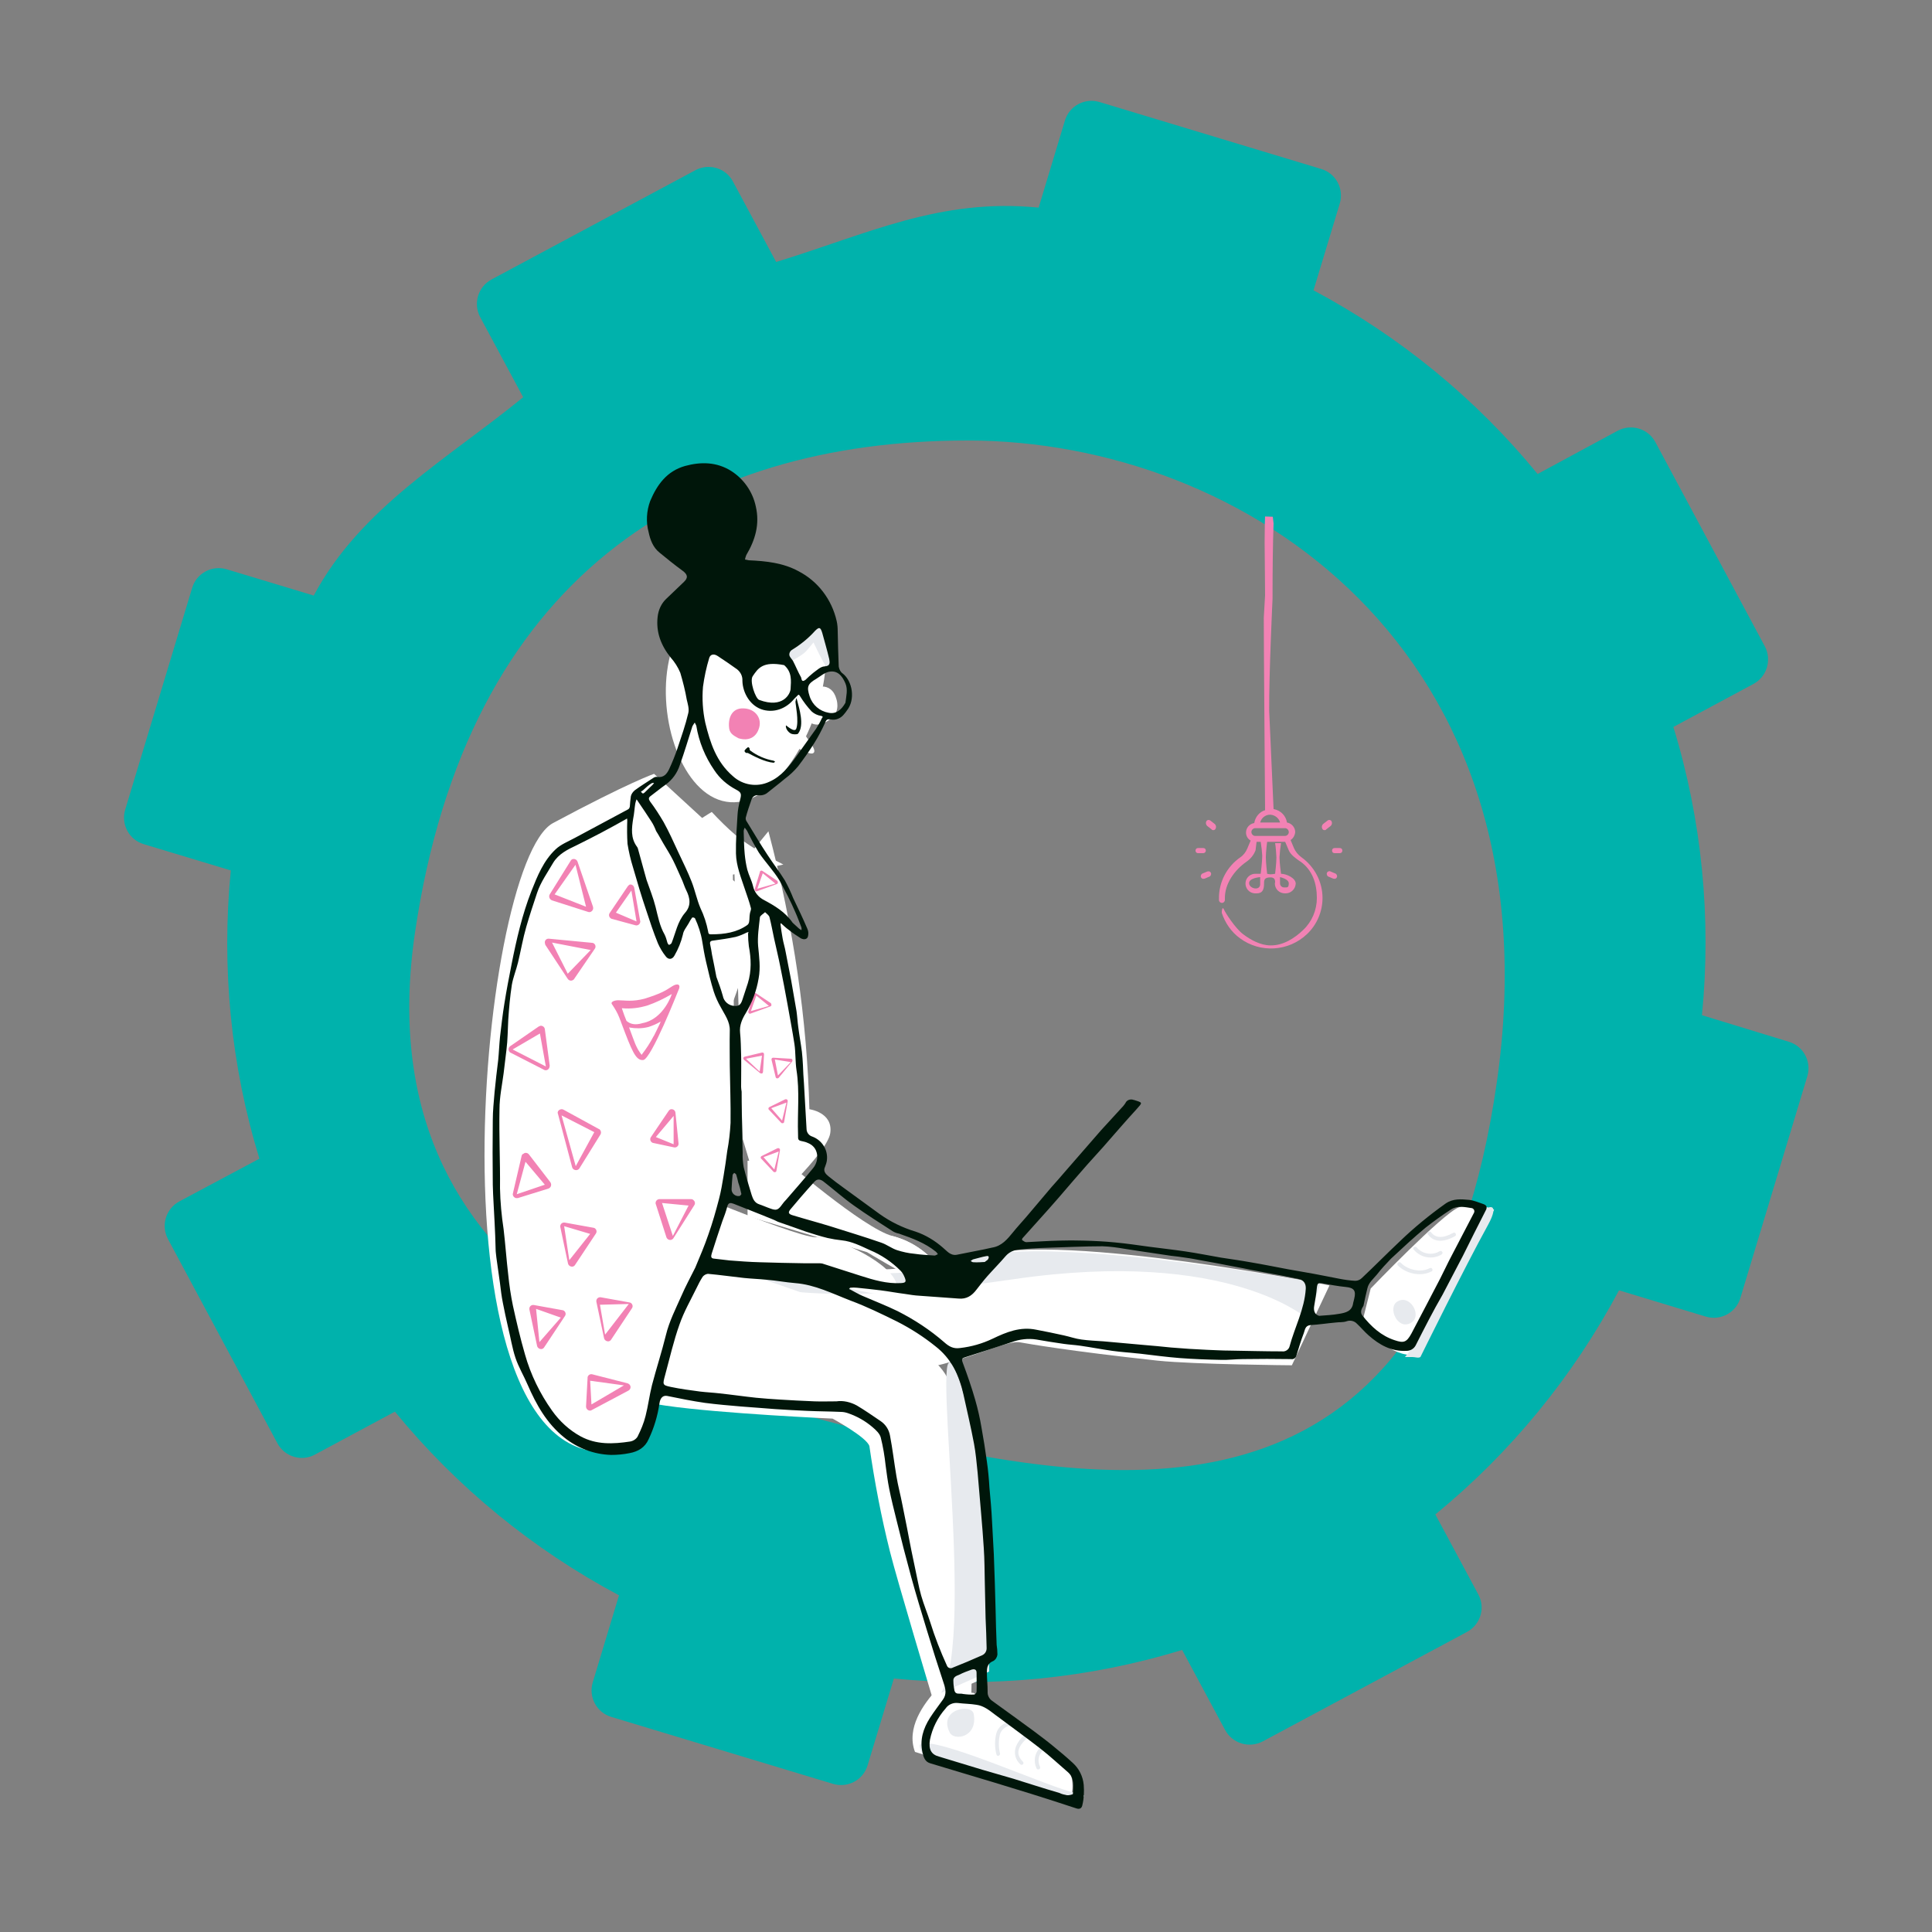 <?xml version="1.0" encoding="utf-8"?>
<!-- Generator: Adobe Illustrator 26.0.1, SVG Export Plug-In . SVG Version: 6.00 Build 0)  -->
<svg version="1.1" id="Layer_1" xmlns="http://www.w3.org/2000/svg" xmlns:xlink="http://www.w3.org/1999/xlink" x="0px" y="0px"
	 viewBox="0 0 750 750" style="enable-background:new 0 0 750 750;" xml:space="preserve">
<rect x="0" y="0" width="750" height="750" fill="#808080" stroke="none"/>
<style type="text/css">
	.st0{fill-rule:evenodd;clip-rule:evenodd;fill:#00B2AC;}
	.st1{fill-rule:evenodd;clip-rule:evenodd;fill:#F282B4;}
	.st2{fill:#FFFFFF;}
	.st3{fill-rule:evenodd;clip-rule:evenodd;fill:#E7EAEE;}
	.st4{fill-rule:evenodd;clip-rule:evenodd;fill:#FFFFFF;}
	.st5{fill-rule:evenodd;clip-rule:evenodd;fill:#00160A;}
</style>
<path class="st0" d="M356.6,560.3c-92.5-20.2-215.8-60.4-195.5-198.3s107.1-191,214.5-191S605,252,581.1,419.9
	S449.1,580.5,356.6,560.3z M660.7,394.1c3.7-37.7,0-75.7-11.1-111.9l31.1-16.7c5.2-2.8,7.2-9.3,4.4-14.6l-42.5-79.3
	c-2.8-5.2-9.3-7.2-14.6-4.4c0,0,0,0,0,0L596.9,184c-24-29.3-53.6-53.5-87-71.3L520.1,79c1.7-5.7-1.5-11.7-7.2-13.4c0,0,0,0,0,0
	l-86.1-26c-5.7-1.7-11.7,1.5-13.4,7.2l-10.2,33.8c-38.4-3.8-66.3,10.2-101.9,21.1l-16.7-31.1c-2.7-5.3-9.2-7.3-14.5-4.6c0,0,0,0,0,0
	l-79.3,42.5c-5.2,2.8-7.2,9.3-4.4,14.6l16.7,31.1c-28.8,23.6-63.2,42.9-81.3,77L88,221c-5.7-1.7-11.7,1.5-13.4,7.2l-26,86.1
	c-1.7,5.7,1.5,11.7,7.2,13.4l33.8,10.2c-3.7,37.7,0,75.7,11.1,111.9l-31.1,16.6c-5.2,2.8-7.2,9.3-4.4,14.6l42.5,79.3
	c2.8,5.2,9.3,7.2,14.5,4.4c0,0,0,0,0,0l31.1-16.7c24,29.3,53.6,53.5,87,71.3l-10.2,33.8c-1.7,5.7,1.5,11.7,7.2,13.4l86.1,26
	c5.7,1.7,11.7-1.5,13.4-7.2c0,0,0,0,0,0l10.2-33.7c37.7,3.7,75.7,0,111.9-11.1l16.7,31.1c2.8,5.2,9.3,7.2,14.6,4.4l79.3-42.5
	c5.2-2.8,7.2-9.3,4.4-14.5c0,0,0,0,0,0l-16.7-31.1c29.3-24,53.5-53.6,71.3-87l33.7,10.2c5.7,1.7,11.7-1.5,13.4-7.2c0,0,0,0,0,0
	l26-86.1c1.7-5.7-1.5-11.7-7.2-13.4L660.7,394.1z"/>
<path class="st1" d="M494.1,200.6l-3-0.1l-0.1,2.7c-0.1,4.8-0.1,9.9,0,15.5c0,3.9,0.1,8,0.1,12.4l-0.5,8.7c0,8.1,0.1,19.3,0.2,33.7
	l0.3,41c-2.2,0.7-3.8,2.6-4.2,5c-1.8,0.3-3.2,1.8-3.2,3.7c0,1.3,0.7,2.5,1.8,3.1l-1.3,3.1c-0.6,1.4-1.5,2.6-2.7,3.4
	c-5.3,3.7-8.4,9.7-8.3,16.1c0,0.2,0,0.3,0,0.5c0,0.6,0.5,1.1,1.2,1.1c0.6,0,1.1-0.5,1.1-1.2c0-0.1,0-0.3,0-0.5
	c-0.1-5.7,3.7-11,8.4-14.3c1.6-1.1,2.8-2.6,3.5-4.4l0.4-3.3h1.6c0.3,1.8,0.5,3.6,0.6,5.4c0,2.4-0.6,7-0.6,7h-1.9
	c-2.1-0.1-3.9,1.5-4,3.6c-0.1,2.1,1.5,3.9,3.6,4c0.1,0,0.3,0,0.4,0h0.3c2.1,0,2.9-1.1,2.9-3.8c0-1.4,0.1-2.4,2.5-2.4
	s1.7,2.4,1.7,2.4c0,2.1,1.7,3.8,3.9,3.8c0,0,0,0,0,0h0.3c2.1,0,3.8-1.7,3.9-3.8c0,0,0,0,0,0c0-2.1-3.6-3.8-5.7-3.8
	c0,0-0.6-4.2-0.6-6.4c0.1-1.9,0.3-3.7,0.6-5.5h-2.3c0.3,1.9,0.4,3.7,0.5,5.6c0,2.1-0.5,6.3-0.5,6.3c-0.6,0.1-1.2,0.2-1.8,0.2
	c-0.4,0-0.9-0.1-1.3-0.2c0,0-0.5-4.3-0.5-6.4s0.5-6,0.5-6h7l1.4,3.3c0.7,1.7,2.8,3.2,4.4,4.3l0.2,0.1c4.6,3.3,6.3,8.5,6.3,14.1
	c0,4.7-1.9,9.2-5.3,12.4c-3.4,3.3-7.9,6.1-12.7,6c-3.8,0-7.7-2.1-10.7-4.4s-6.8-8.2-7.4-9.6s-0.9,0.8-0.8,1.4c1.3,3.9,3.7,7.4,7,9.8
	c7.9,5.9,19,5.2,26.1-1.6c3.8-3.6,6-8.7,6-14c0-6.3-3.1-12.2-8.3-15.9c-1.2-0.9-2.2-2.1-2.8-3.5l-1.3-3.1c1.1-0.7,1.7-1.9,1.8-3.1
	c0-1.8-1.4-3.4-3.2-3.7c-0.4-2.6-2.4-4.7-5.1-5.2h-0.1l-1.7-38.1c-0.1-14.5,1.3-43.5,1.3-43.5c0-11.2,0.1-20.9,0.4-29.3L494.1,200.6
	z M498.5,344.5c-0.9,0-1.6-0.7-1.6-1.6v-2.4c0,0,3.4,0.7,3.4,2.4s-0.6,1.6-1.4,1.6H498.5z M484.9,342.9c0.1,2.2,4.6,3.1,4.3,0v-2.4
	C489.2,340.5,484.8,340.8,484.9,342.9L484.9,342.9z M489.2,319.3c0.5-2.1,2.7-3.5,4.8-2.9c1.4,0.4,2.6,1.5,2.9,2.9H489.2z
	 M498.7,321.5h-11.2c-0.8-0.1-1.6,0.5-1.7,1.3s0.5,1.6,1.3,1.7c0.1,0,0.2,0,0.3,0h11.2c0.8,0.1,1.6-0.5,1.7-1.3s-0.5-1.6-1.3-1.7
	C498.9,321.5,498.8,321.5,498.7,321.5L498.7,321.5z M518.1,331.2h2c0.6,0,1-0.4,1-1s-0.4-1-1-1h-2c-0.6,0-1,0.4-1,1
	S517.5,331.2,518.1,331.2z M516.5,338.3l1.9,0.8c0.5,0.2,0.8,0.9,0.6,1.4c-0.2,0.5-0.7,0.8-1.3,0.6c0,0-0.1,0-0.1,0l-1.9-0.8
	c-0.5-0.2-0.8-0.9-0.6-1.4c0.1-0.4,0.5-0.7,1-0.7C516.3,338.2,516.4,338.2,516.5,338.3L516.5,338.3z M514.8,322l1.8-1.4
	c0.5-0.5,0.6-1.2,0.3-1.8c-0.2-0.3-0.5-0.5-0.9-0.5c-0.2,0-0.5,0.1-0.6,0.2l-1.8,1.4c-0.5,0.5-0.6,1.2-0.3,1.8
	c0.2,0.5,0.8,0.7,1.3,0.5C514.7,322.1,514.8,322.1,514.8,322z M467.1,331.2h-2c-0.6,0-1-0.4-1-1s0.4-1,1-1h2c0.6,0,1,0.4,1,1
	S467.6,331.2,467.1,331.2z M468.7,338.3l-1.9,0.8c-0.5,0.2-0.8,0.9-0.6,1.4c0.2,0.5,0.7,0.8,1.3,0.6c0,0,0.1,0,0.1,0l1.9-0.8
	c0.5-0.2,0.8-0.9,0.6-1.4c-0.2-0.5-0.7-0.8-1.3-0.6C468.7,338.3,468.7,338.3,468.7,338.3z M470.4,322l-1.8-1.4
	c-0.5-0.5-0.6-1.2-0.3-1.8c0.2-0.3,0.5-0.5,0.9-0.5c0.2,0,0.5,0.1,0.6,0.2l1.8,1.4c0.5,0.5,0.6,1.2,0.3,1.8
	c-0.2,0.5-0.8,0.7-1.3,0.5C470.5,322.1,470.4,322.1,470.4,322L470.4,322z"/>
<path class="st2" d="M346.4,479.8c11,2.9,16.7,9.8,21.5,16.2s-5.7,3.4-11.5,1s-19.8-10.9-19.8-10.9l-46.4-14v-21.5l13.9-0.8
	C304,449.9,335.3,476.9,346.4,479.8z"/>
<path class="st2" d="M298.3,322.7c9.9,37.5,15,73.5,15.9,107.9c0,0,9.3,1.2,8.1,9.3s-25.6,30.2-25.6,30.2l-8.4-28l-3.2-103.2
	L298.3,322.7z"/>
<path class="st1" d="M301.7,341.9l-5.7-3.8c-0.3-0.2-0.7-0.2-0.9,0.1c-0.1,0.1-0.1,0.2-0.1,0.3l-2,6.6c-0.1,0.4,0.1,0.7,0.4,0.9
	c0.1,0,0.3,0.1,0.4,0l7.7-2.8c0.4-0.1,0.6-0.5,0.4-0.9C301.9,342.1,301.8,342,301.7,341.9z M301,343l-7,2l2.1-6L301,343z"/>
<path class="st1" d="M299.2,389.4l-5.7-3.8c-0.3-0.2-0.7-0.2-0.9,0.1c-0.1,0.1-0.1,0.2-0.1,0.3l-2,6.6c-0.1,0.4,0.1,0.7,0.4,0.9
	c0.1,0,0.3,0.1,0.4,0l7.7-2.8c0.4-0.1,0.6-0.5,0.4-0.9C299.4,389.6,299.3,389.5,299.2,389.4z M298.5,390.5l-7,2l2.1-6L298.5,390.5z"
	/>
<path class="st1" d="M296.2,416.1l0.4-6.8c0-0.4-0.2-0.7-0.6-0.7c-0.1,0-0.1,0-0.2,0l-6.7,1.6c-0.4,0.1-0.6,0.4-0.5,0.8
	c0,0.1,0.1,0.3,0.2,0.4l6.3,5.2c0.3,0.2,0.8,0.2,1-0.1C296.1,416.3,296.2,416.2,296.2,416.1z M294.9,416l-5.3-5l6.2-1.2L294.9,416z"
	/>
<path class="st1" d="M307,411l-6.8-0.4c-0.4,0-0.7,0.2-0.7,0.6c0,0.1,0,0.1,0,0.2l1.6,6.7c0.1,0.4,0.4,0.6,0.8,0.5
	c0.1,0,0.3-0.1,0.4-0.2l5.2-6.3c0.2-0.3,0.2-0.8-0.1-1C307.3,411.1,307.1,411,307,411z M307,412.3l-5,5.2l-1.2-6.2L307,412.3z"/>
<path class="st1" d="M301.7,445.8l-6.1,3c-0.3,0.2-0.4,0.6-0.2,0.9c0,0,0.1,0.1,0.1,0.1l4.7,5c0.2,0.3,0.7,0.3,1,0.1
	c0.1-0.1,0.2-0.2,0.2-0.4l1.4-8.1c0-0.4-0.3-0.7-0.7-0.7C301.9,445.7,301.8,445.8,301.7,445.8z M302.3,447l-1.7,7l-4.2-4.8
	L302.3,447z"/>
<path class="st1" d="M304.7,426.8l-6.1,3c-0.3,0.2-0.4,0.6-0.2,0.9c0,0,0.1,0.1,0.1,0.1l4.7,5c0.2,0.3,0.7,0.3,1,0.1
	c0.1-0.1,0.2-0.2,0.2-0.4l1.4-8.1c0-0.4-0.3-0.7-0.7-0.7C304.9,426.7,304.8,426.8,304.7,426.8z M305.3,428l-1.7,7l-4.2-4.8
	L305.3,428z"/>
<path class="st2" d="M265,345.2l-6.7,20.3c-15.4,46.5-23,70.1-23.2,72.4c-0.2,1.3,0.7,2.5,2,2.8c1,0.2,1.9,0.2,2.9,0
	c2.5-0.5,4.9-1.1,7.2-2c2.3-0.8,4.7-1.7,7.2-2.8l1-0.4l1-0.4l1.7-0.7l0.5-0.2l0.3-0.4c0.8-1.3,1.4-2.6,1.9-4.1
	c0.6-1.7,1.1-3.5,1.4-5.3l0.1-0.7c0.1-0.7,1-2.3,3-5l1.4-1.9l3.5-4.7l1.3-1.7c1.2-1.7,2.3-3.1,3.3-4.6c5.2-7.5,8.9-14,11-20.3
	c1.8-4.7,2.4-9.8,1.8-14.8c-1.1-6.6-0.7-13.3,0.9-19.8c1.4-5.2-2.9-9.9-9.1-11.7C273,337.3,267,339.4,265,345.2z"/>
<path class="st2" d="M276.3,315.2c3,3.2,6.1,6.3,9.4,9.1c4.3,3.5,10.4,7.3,18.4,11.3c-24.5,5.7-39.4,6.8-44.8,3.4
	c-8.1-5.1,2.2-10.6,5.5-15.1C267.3,320.5,276.3,315.2,276.3,315.2z"/>
<path class="st2" d="M315.2,264.1c-5.1,19.3-19,39.4-33.7,35.5s-23-30.3-17.9-49.6s21.2-31.8,36-27.9S320.3,244.8,315.2,264.1z"/>
<path class="st2" d="M318.6,270.2c-5.7,22.1-21.5,45.1-38.2,40.7s-26-34.6-20.2-56.7s24-36.4,40.7-31.9S324.3,248.2,318.6,270.2z"/>
<path class="st3" d="M291.9,224.8c11.4,0.6,19.7,4.4,24.4,11l0.5,0.8c2.3,3.3,4.2,5.4,5.1,11.7l0.1,0.7c0.5,3.3,0.6,6.7,0.4,10
	c-0.1,0.6-0.4,0.8-0.7,0.8c-0.7-0.1-2.7-3.6-5.9-10.4l-2.6,3.1c-1.4,1.7-4.5,3.2-6.3,4.4C305,258,291.9,224.8,291.9,224.8z"/>
<path class="st4" d="M303.4,287.5c6.4,2.6,11.2,6.1,12.5,4.7s-3.1-5.8-6.5-11.7c-3.5-5.9-6.9-13.3-7.5-16.3l-1.6-7.6
	C295.5,262.5,291.1,282.5,303.4,287.5z"/>
<path class="st2" d="M377.2,651.1l-0.4,21.2h-12l-3.6-24.3L377.2,651.1z"/>
<path class="st2" d="M245.2,538.5c0,0,78.2-1.7,102.7-5.3c27.3-3.9,42.2-13.2,48.1-12.1c2.8,0.5,19.2,3.4,53.4,7.1
	c14.5,1.5,52.1,1.8,52.1,1.8l14.6-31c0,0-102.7-20.6-135.1-11.7c-10.2,2.8-32.3,6.9-58.6,5.4c-22.7-1.3-84.6-13.3-84.6-13.3
	s-25,9-20.4,31C222,532.3,245.2,538.5,245.2,538.5z"/>
<path class="st3" d="M507.8,512.2l4.8-13.9c0,0-102.5-19.1-135-10.2c-10.2,2.8-19.4,7.4-45.7,6c-10.1-0.6-27.3-2.9-51.6-7.1
	c-12.3-2.1-14.3-1.3-4.6,5c22.5,14.7,72.4,11.2,117.7,4.6C477.6,484.3,507.8,512.2,507.8,512.2z"/>
<path class="st2" d="M363.6,655.9c-5.1,5.6-11.9,14.9-8.4,24.2l60.4,18.6c0,0,2.3-7-1.2-12.8S378,657.2,378,657.2L363.6,655.9z"/>
<path class="st3" d="M391.5,668.5c0.4-0.1,0.8,0,1,0.4c0.1,0.4,0,0.8-0.4,1c0,0-0.1,0-0.2,0c-1.7,0.4-3.2,1.7-3.7,3.3
	c-0.6,2.4-0.6,5,0,7.5c0.1,0.4-0.2,0.8-0.6,0.9c-0.4,0.1-0.7-0.2-0.8-0.6c-0.7-2.7-0.7-5.5,0-8.2C387.4,670.7,389.2,669,391.5,668.5
	z"/>
<path class="st3" d="M358.2,681.1l59.4,17.5c0,0,7.5-1.6-0.3-2.7c-8-1.1-55-22.6-60.1-18.7C356.5,677.8,357.8,679.9,358.2,681.1z"/>
<path class="st2" d="M210.2,534.1c0,0,26.8,8.5,48.4,11.6s64.6,5,64.6,5s13.4,7.3,14.3,10.7c2,13.8,4.6,27.5,8,41
	c2.6,10.5,16.8,57.8,16.8,57.8l18.7-8.3c0,0-0.8-87-12.7-115.9s-134.9-56.9-134.9-56.9s-26.1-4.7-33.2,16.6
	C193.1,517.1,210.2,534.1,210.2,534.1z"/>
<path class="st3" d="M365.3,657.2l18.7-8.3c-0.5-58-4.7-96.6-12.7-115.9C359.4,504.1,379.5,635.4,365.3,657.2z"/>
<path class="st2" d="M528.8,513.3c4.7,6,12.6,14.3,22.4,12.5l28.8-56.2c0,0-7.4-3.3-13.7-0.9s-34.2,31.5-34.2,31.5L528.8,513.3z"/>
<path class="st3" d="M403.7,678.5c0.3-0.3,0.8-0.3,1.1,0c0.3,0.3,0.3,0.8,0,1.1c-1.7,1.6-2.1,4.1-1.1,6.2c0.2,0.3,0.1,0.8-0.3,1
	c-0.4,0.2-0.8,0.1-1-0.3C401.1,683.8,401.6,680.6,403.7,678.5z"/>
<path class="st3" d="M397.6,673.6c0.3-0.3,0.8-0.3,1.1,0c0.3,0.3,0.3,0.8,0,1.1l-0.4,0.4c-3.2,3.1-4.1,5.8-1.3,8.7
	c0.3,0.2,0.4,0.7,0.2,1c-0.2,0.3-0.7,0.4-1,0.2c-0.1-0.1-0.1-0.1-0.2-0.2c-1.9-1.7-2.5-4.4-1.6-6.8
	C395.1,676.3,396.2,674.8,397.6,673.6z"/>
<path class="st3" d="M368.7,672.6c1.7,3.3,10.9,1.9,9.3-7.2C377.3,661.1,364,663.5,368.7,672.6z"/>
<path class="st3" d="M545.4,526.8c12.1-13.8,19-44.8,29-55.5c3.5-3.8,8.1-4.6,3.2,4.3c-9,16.3-26.2,51.2-26.2,51.2
	c-0.9,0.5-2,0-3.1,0H545.4z"/>
<path class="st2" d="M346.4,479.8c11,2.9,16.7,9.8,21.5,16.2s-5.7,3.4-11.5,1s-16.9-11.1-16.9-11.1L346.4,479.8z"/>
<path class="st2" d="M245.9,453.6c0,0,62.1,26.7,70.8,26.7s30.2,10.5,31.4,18.6c1.4,9.9-36-4.6-36-4.6s-83.6,0-97.5-13.9
	s-4.6-43-4.6-43L245.9,453.6z"/>
<path class="st2" d="M230.8,329.4c0,0,15.1,9.3,17.4,39.5s-7,66.2-7,66.2s5.8,4.6,7,9.3s-2.4,10.8-2.4,10.8s-34.8,17.1-37.1,18.2
	s-11.6-2.3-11.6-11.6c0.1-6,1.3-11.9,3.5-17.4C202.3,383.1,192.5,323.6,230.8,329.4z"/>
<path class="st4" d="M292.3,265.1c3.6-4.8,11.1-6.3,13.1,1.2c0,0,1.5,4.6-1.6,7.4C294.3,282.4,288.7,269.9,292.3,265.1z"/>
<path class="st4" d="M312.2,270.3c3.4-4.5,10.6-6,12.5,1.1c0,0,1.5,4.3-1.5,7C314.1,286.7,308.9,274.9,312.2,270.3z"/>
<path class="st2" d="M284.5,328.5c0,0,0,55.8,0.8,87s-6.3,61.9-20,86s-11.8,58.4-21.9,61c-79.6,20.2-58.2-227.2-28.7-243
	s39.2-19.1,39.2-19.1"/>
<path class="st1" d="M243.6,344.2l-6.9,10.2c-0.5,0.7-0.3,1.6,0.4,2.1c0.1,0.1,0.3,0.2,0.4,0.2l9.2,2.5c0.8,0.2,1.6-0.3,1.8-1.1
	c0.1-0.2,0.1-0.4,0-0.7l-2.3-12.8c-0.2-0.8-0.9-1.4-1.8-1.2C244.2,343.6,243.8,343.8,243.6,344.2z M245.1,345.7l2,12l-8-3.4
	L245.1,345.7z"/>
<path class="st1" d="M221.5,334.2l-8.1,13c-0.4,0.7-0.2,1.6,0.5,2.1c0.1,0.1,0.2,0.1,0.3,0.2l14.1,4.5c0.8,0.3,1.6-0.2,1.9-1
	c0.1-0.3,0.1-0.6,0-1l-6-17.5c-0.3-0.8-1.1-1.2-1.9-1C222,333.6,221.7,333.8,221.5,334.2z M223.4,335.7l4.1,16.3l-12.2-4.8
	L223.4,335.7z"/>
<path class="st1" d="M216.6,432.4l5.5,20.7c0.2,0.8,1.1,1.3,1.9,1.1c0.4-0.1,0.7-0.3,0.9-0.6l8.2-13.2c0.4-0.7,0.2-1.6-0.5-2.1
	c0,0-0.1,0-0.1,0l-13.7-7.5c-0.7-0.4-1.6-0.2-2.1,0.5C216.5,431.6,216.4,432,216.6,432.4z M218,433l12.7,6.5l-7.2,13.2L218,433z"/>
<path class="st1" d="M205.5,508.3l3,14.2c0.2,0.8,1,1.3,1.8,1.2c0.4-0.1,0.7-0.3,0.9-0.6l8.1-12.2c0.5-0.7,0.3-1.6-0.4-2.1
	c-0.2-0.1-0.4-0.2-0.6-0.2l-11.1-2c-0.8-0.1-1.6,0.4-1.7,1.3C205.5,507.9,205.5,508.1,205.5,508.3z M208.1,508.1l9.6,3.4l-8.3,9.5
	L208.1,508.1z"/>
<path class="st1" d="M231.5,505.3l3,14.2c0.2,0.8,1,1.3,1.8,1.2c0.4-0.1,0.7-0.3,0.9-0.6l8.1-12.2c0.5-0.7,0.3-1.6-0.4-2.1
	c-0.2-0.1-0.4-0.2-0.6-0.2l-11.1-2c-0.8-0.1-1.6,0.4-1.7,1.3C231.5,504.9,231.5,505.1,231.5,505.3z M232.9,506.5l11.2-0.3l-9.2,11.9
	L232.9,506.5z"/>
<path class="st1" d="M217.5,476.3l3,14.2c0.2,0.8,1,1.3,1.8,1.2c0.4-0.1,0.7-0.3,0.9-0.6l8.1-12.2c0.5-0.7,0.3-1.6-0.4-2.1
	c-0.2-0.1-0.4-0.2-0.6-0.2l-11.1-2c-0.8-0.1-1.6,0.4-1.7,1.3C217.5,475.9,217.5,476.1,217.5,476.3z M219,476l10.1,3l-8.1,10.2
	L219,476z"/>
<path class="st5" d="M549.6,522.2c-0.7,1.4-2.1,2.2-3.6,2.2c-5.9,0.3-10.5-2.3-14.7-6c-1.6-1.4-3-3.1-4.5-4.5c-1-1.1-2.6-1.5-4-1
	c-1.3,0.5-2.9,0.3-4.3,0.5c-3.3,0.3-6.5,0.8-9.8,1c-2.1,0.2-2.1,1.9-2.6,3.2c-1.1,2.8-1.9,5.7-2.8,8.5c-0.2,1-1.1,1.7-2.1,1.5
	c0,0,0,0,0,0c-6.2-0.1-12.5-0.1-18.7,0c-2.9,0-5.7,0.4-8.5,0.3c-5.4-0.1-10.7-0.3-16-0.7c-5.1-0.4-10.3-1.1-15.4-1.7
	c-3.6-0.4-7.2-0.6-10.8-1.1c-4.2-0.6-8.3-1.4-12.5-2c-2.1-0.3-4.2-0.4-6.3-0.7c-3.6-0.5-7.2-1.1-10.7-1.7c-3.2-0.5-6.5-0.1-9.5,1
	c-6.1,2-12.1,4-18.2,5.9c-1.1,0.3-1.4,0.6-0.9,2c1.8,4.8,3.5,9.7,4.9,14.6c1,3.5,1.8,7,2.4,10.6c0.8,4.4,1.5,8.8,2.1,13.2
	c0.5,3.4,0.8,6.8,1,10.2c0.4,4.3,0.8,8.6,1,12.9s0.5,8.6,0.7,12.9c0.3,7.3,0.5,14.6,0.7,21.9c0.1,4.4,0.2,8.8,0.4,13.3
	c0.2,1.3,0.3,2.5,0.3,3.8c-0.1,1-0.7,2-1.6,2.5c-2,0.8-2.5,2.2-2.5,4.2c0,2.6,0.3,5.1,0.3,7.7c-0.1,1.4,0.6,2.8,1.8,3.6
	c5.4,3.9,10.8,7.8,16.1,11.7c2.5,1.9,5.1,3.8,7.5,5.8c2.6,2.1,5.2,4.3,7.7,6.6c2.4,2.2,3.9,5.2,4.2,8.5c0.2,2.6,0.1,5.2-0.5,7.7
	c-0.2,1.3-1,1.9-2.4,1.4c-5.8-1.9-11.6-3.8-17.4-5.6c-9.6-3-19.3-5.9-29-8.8l-10.3-3.1c-2.1-0.6-2.6-2.5-3-4.2
	c-1.1-4.9,0.3-9.3,2.9-13.4c1.6-2.5,3.4-4.8,5.1-7.2c1.4-2,1-4,0.3-6.1c-2.3-6.9-4.5-13.9-6.6-20.8s-4.2-13.8-6.1-20.7
	c-2-7.3-3.9-14.7-5.7-22.1c-1-4-2-8-2.8-12c-0.6-3-1-6.1-1.4-9.1c-0.4-3.7-1-7.3-1.9-10.9c-0.4-1.5-1.9-2.9-3.2-4
	c-2.8-2.4-6-4.2-9.5-5.4c-0.9-0.3-1.8-0.5-2.7-0.5c-4.4-0.2-8.7-0.2-13-0.4s-8.5-0.4-12.7-0.7s-8.7-0.7-13.1-1
	c-4.7-0.4-9.4-0.8-14-1.4c-4.9-0.7-9.8-1.7-14.7-2.7c-1.6-0.3-2.7,0.7-3,2.9c-0.7,4.8-2.1,9.5-4.2,13.9c-1.4,3.2-4.1,4.8-7.4,5.4
	c-2.4,0.5-4.8,0.7-7.2,0.7c-6.6-0.2-13-2.6-18.2-6.8c-6.8-5.5-10.8-12.7-14.2-20.5c-1.5-3.5-3.5-6.8-4.7-10.4c-1.3-3.9-1.9-8-2.9-12
	c-0.7-3.1-1.4-6.2-2-9.4c-0.5-2.5-0.8-5-1.1-7.5c-0.5-3.3-0.9-6.7-1.4-10c-0.1-1.1-0.3-2.2-0.3-3.3c-0.1-3.5-0.2-7-0.4-10.4
	c-0.2-4.9-0.6-9.8-0.7-14.6c-0.1-8.4-0.1-16.7,0-25c0-3.7,0.4-7.3,0.7-11c0.4-4.2,0.9-8.3,1.4-12.4c0.3-3,0.4-6,0.7-8.9
	c0.5-4.3,1-8.7,1.7-13c0.8-5.1,1.8-10.2,2.8-15.3c1.9-9.6,4.1-19.2,7.7-28.4c2.3-5.8,4.7-11.8,9.4-16.2c2-1.9,4.8-3,7.4-4.4
	c6.9-3.7,13.8-7.4,20.7-11.1c0.4-0.2,0.6-0.6,0.7-1.1c0.1-1.3,0.2-2.7,0.4-4c0.2-0.9,0.8-1.7,1.5-2.3c2.3-1.7,4.8-3.2,7.2-4.8
	c0.4-0.3,1-0.5,1.5-0.4c2.6,0.4,3.8-1.2,4.7-3.1c1.2-2.6,2.3-5.3,3.2-8c1.5-4.5,3.1-9,4.2-13.7c0.4-1.6-0.2-3.5-0.6-5.2
	c-0.6-3.5-1.5-7-2.5-10.4c-0.9-2.2-2.2-4.2-3.7-5.9c-3.8-4.7-5.8-9.9-5.1-15.9c0.3-2.6,1.4-5.1,3.3-6.9c2.3-2.2,4.6-4.4,6.9-6.6
	c1.7-1.6,1.5-2.9-0.6-4.4c-3-2.2-6-4.6-8.9-7c-2.5-2-3.6-5-4.2-7.9c-1.1-4-0.8-8.3,0.6-12.1c2.7-6.4,6.5-11.6,13.5-13.6
	c6.2-1.7,12.3-1.6,17.9,1.9c4.9,3.1,8.4,8.1,9.6,13.8c1.6,6.9-0.2,13-3.7,18.9c-0.2,0.5-0.4,1.1-0.5,1.7c0.5,0.1,1,0.2,1.5,0.3
	c6.7,0.3,13.3,1,19.2,4.2c7.6,3.9,13,11,14.9,19.4c0.3,1.3,0.4,2.7,0.4,4c0.1,4.6,0.2,9.2,0.4,13.7c0.2,1.1,0.7,2.1,1.6,2.7
	c3.7,2.9,5,10.1,1.5,14.4c-0.3,0.4-0.6,0.9-1,1.3c-1.2,1.6-3.2,2.5-5.2,2.1c-1.6-0.3-1.8,0.3-2.3,1.5c-1.2,2.6-2.5,5.1-4,7.5
	c-2,3.2-4.1,6.2-6.4,9.2c-1.5,1.8-3.2,3.4-5.1,4.8c-2.1,1.8-4.4,3.5-6.6,5.3c-1,0.9-2.4,1.3-3.7,1.1c-1.2-0.2-2.4,0.6-2.7,1.8
	c-0.8,2.3-1.6,4.6-2.2,6.9c-0.1,0.6,0.1,1.2,0.5,1.7c2.6,4.2,5.1,8.5,7.9,12.7c2.2,3.4,4.7,6.6,6.8,10c1.2,2.2,2.3,4.5,3.2,6.8
	c1.9,4,3.8,7.9,5.5,11.9c0.4,0.9,0.5,1.8,0.3,2.8c-0.2,1.3-1.5,1.7-2.9,0.9c-1.6-1-3.2-2.1-4.7-3.3c-1-0.7-1.8-1.5-2.7-2.3
	c-0.1-0.1-0.2-0.1-0.4-0.2c0,0.2,0,0.3,0,0.5c0.2,1.8,0.5,3.5,0.8,5.3s0.9,3.6,1.2,5.4c0.7,3.6,1.4,7.2,2.1,10.8
	c0.7,4,1.4,8.1,2.1,12.1c0.3,2.1,0.4,4.2,0.7,6.3c0.4,3.2,1,6.3,1.4,9.5c0.2,1.7,0.3,3.5,0.4,5.2c0.1,2.4,0.2,4.8,0.4,7.1
	c0.3,5.9,0.7,11.7,1,17.6c0,1.4,0.9,2.6,2.2,3c3.8,1.4,6.2,5.2,5.7,9.2c-0.1,0.9-0.4,1.7-0.7,2.5c-0.9,1.8,0.3,2.9,1.4,3.8
	c1.9,1.5,3.8,3,5.8,4.4c4.7,3.4,9.3,6.8,14,10.2c4.2,3,8.9,5.3,13.9,6.8c3.9,1.3,7.5,3.5,10.6,6.2c1.6,1.3,2.9,3.2,5.4,2.8
	c3.5-0.7,7-1.4,10.6-2.1c1.1-0.2,2.1-0.5,3.2-0.7c3.7-0.6,5.9-3.3,8.1-6c1.6-2,3.4-3.9,5.1-5.9c3.3-3.9,6.6-7.8,9.9-11.7
	c1.7-1.9,3.4-3.8,5-5.7c4.7-5.4,9.4-10.8,14.1-16.2c2.5-2.8,5.1-5.5,7.6-8.3c0.7-0.7,1.4-1.5,1.9-2.3c0.5-1.2,2-1.7,3.2-1.2
	c0,0,0.1,0,0.1,0c3.5,1.1,3.4,0.9,1,3.6c-4.4,4.8-8.6,9.7-12.9,14.6c-2.1,2.4-4.3,4.7-6.4,7.1c-3.7,4.2-7.3,8.4-10.9,12.6
	c-2.6,3-5.2,5.9-7.9,8.9c-2,2.3-4.1,4.5-6.1,6.8c-0.2,0.2-0.3,0.5-0.2,0.8c0.5,0.3,1,0.8,1.6,0.8c4.2-0.2,8.5-0.5,12.7-0.6
	c3.2-0.1,6.4-0.1,9.5,0c4.1,0.1,8.1,0.3,12.2,0.7c4.5,0.4,9,1.1,13.5,1.7s9.2,1.1,13.9,1.8s9.2,1.6,13.8,2.4
	c3.8,0.6,7.6,1.1,11.4,1.8c4.8,0.8,9.7,1.8,14.5,2.7c3.4,0.6,6.8,1.2,10.2,1.8s6.5,1.3,9.8,1.9c2.1,0.4,4.1,0.7,6.2,0.8
	c1,0,1.9-0.4,2.6-1.1c5-4.7,9.8-9.6,14.8-14.3c5.5-5.3,11.5-10.2,17.7-14.6c2.9-2,6.1-1.7,9.2-1.4c1.8,0.2,3.6,1,5.4,1.6
	c1.5,0.5,1.6,1.4,0.9,2.6c-3,5.8-5.9,11.7-8.8,17.5c-2.6,5-5.2,10-7.9,15.1C556.4,508.8,553,515.5,549.6,522.2z M275,479.2
	c1.6-4.5,2.9-9.1,4.1-13.7c0.8-3,1.3-6.1,1.8-9.1s1-6.3,1.4-9.5c0.7-3.7,1.1-7.3,1.3-11c0.1-7.4-0.2-14.8-0.3-22.2
	c0-4.5-0.1-9,0-13.6c0.1-3.6-2-6.2-3.5-9.1c-1.1-1.9-2-3.9-2.7-6c-1.2-3.8-2.1-7.7-3-11.6c-0.6-2.6-1.1-5.4-1.5-8
	c-0.5-3.1-1.5-6.1-2.8-8.9c-0.3-0.3-0.7-0.4-1.1-0.3c-0.5,0.7-1,1.5-1.4,2.3c-0.8,1.4-2,2.8-2.2,4.3c-0.7,2.9-1.8,5.6-3.3,8.2
	c-0.9,1.6-2.4,1.6-3.4,0.2c-1.2-1.5-2.2-3.2-3-5c-1.7-4.2-3.1-8.4-4.5-12.7c-1.9-5.6-3.6-11.3-5.2-16.9c-0.9-2.9-1.6-5.9-2.1-9
	c-0.2-3-0.2-6-0.1-9.1c0-0.3-0.1-0.6-0.1-0.8c-0.1,0.1-0.2,0.2-0.4,0.3c-3.2,1.8-6.3,3.5-9.5,5.2s-6.4,3.3-9.6,4.9
	c-3.6,1.7-7.1,3.4-9.2,6.9c-2.2,3.8-4.8,7.4-6.2,11.6s-2.9,8.7-4.2,13.2s-2.1,9.2-3.2,13.8c-0.7,2.9-1.9,5.8-2.4,8.7
	c-0.7,4.5-1.1,9.1-1.4,13.6c-0.2,3.9-0.2,7.8-0.7,11.7c-0.4,3-0.7,6.1-1.1,9.1c-0.6,4.6-1.6,9.2-1.6,13.9
	c-0.2,10.2,0.3,20.5,0.2,30.7c0.1,5.3,0.6,10.6,1.4,15.9c0.7,5.9,1.1,11.8,1.8,17.7c0.4,4,1,8,1.8,11.9c1.4,6.4,2.9,12.8,4.7,19
	c2.2,7.8,5.8,15.2,10.5,21.8c2.9,4.1,6.7,7.6,11.1,10c6.1,3.3,12.6,3,19.2,2c1.2-0.2,2.3-0.9,2.9-1.9c1.3-2.6,2.4-5.2,3.1-8
	c1-3.9,1.5-8,2.5-12c1.7-6.5,3.8-12.9,5.4-19.4c1.3-5.4,3.8-10.2,6-15.2c1.6-3.7,3.5-7.2,5.4-11C271.7,487.8,273.5,483.6,275,479.2z
	 M332.6,545.6c3.2,1.9,6.2,4,9.3,6.1c1.9,1.3,3.2,3.3,3.6,5.6c1,5.2,1.6,10.5,2.5,15.8c0.6,3.7,1.6,7.3,2.3,11c0.6,3,1.2,6,1.8,9
	s1.1,5.9,1.7,8.8c0.5,2.2,0.9,4.5,1.4,6.7c0.8,3.6,1.4,7.3,2.4,10.8s2.4,6.8,3.5,10.3c1.8,5.8,4,11.4,6.5,16.9
	c0.3,0.8,1.2,1.2,2,0.9c0.1,0,0.2-0.1,0.2-0.1c3.8-1.5,7.6-3.1,11.4-4.8c1.2-0.5,1.9-1.7,1.8-3c-0.1-3.8-0.2-7.7-0.4-11.5
	c-0.1-4.6-0.2-9.2-0.3-13.7c-0.1-4.5-0.1-9-0.4-13.4s-0.6-8.7-1-13.1c-0.5-5.4-0.9-10.9-1.4-16.3c-0.4-3.8-0.7-7.5-1.4-11.2
	c-1.2-6.4-2.7-12.7-4.1-19.1c-1.6-7.4-4.7-13.9-10.9-18.7c-4.6-3.7-9.6-6.9-14.9-9.6c-5.9-2.9-11.8-5.8-18-8.1
	c-7-2.7-13.8-6.2-21.5-6.8c-3.7-0.3-7.4-1-11-1.3c-3-0.3-6-0.4-8.9-0.7c-4.7-0.5-9.4-1.2-14-1.6c-0.8,0.1-1.5,0.5-2,1.1
	c-0.9,1.4-1.7,2.9-2.4,4.4c-2.3,4.7-4.9,9.2-6.6,14.1c-2.3,6.4-3.8,13.1-5.6,19.7c-1,3.7-1.1,3.9,2.2,4.6c3.8,0.8,7.6,1.3,11.4,1.8
	c2.5,0.3,5,0.4,7.5,0.7c4.7,0.5,9.5,1.2,14.2,1.7c3,0.3,6,0.5,9.1,0.7c4.5,0.3,9.1,0.5,13.6,0.7c2.7,0.1,5.4,0,8.5,0
	C327.4,543.6,330.2,544.3,332.6,545.6L332.6,545.6z M468.6,524c2.9,0.1,5.9,0.3,8.8,0.3c6.8,0.1,13.5,0.3,20.3,0.3
	c1.3,0.2,2.6-0.7,2.9-1.9c2-7.5,5.8-14.4,6.3-22.4c0.1-2-0.8-3.4-2.8-3.8s-4.3-0.9-6.4-1.3c-2.7-0.5-5.4-1-8.1-1.5
	c-2.4-0.4-4.8-0.9-7.2-1.4c-1.8-0.3-3.5-0.7-5.3-1c-3.4-0.7-6.8-1.3-10.1-1.9c-2.3-0.4-4.6-0.9-7-1.2c-1.8-0.3-3.6-0.5-5.4-0.7
	l-11.4-1.7c-2.2-0.3-4.4-0.7-6.5-1c-2.9-0.5-5.8-0.9-8.7-1c-7.3,0-14.6,0.4-21.9,0.6c-3.5,0.1-7,0.3-10.5,0.7c-2,0.1-3.9,1-5.2,2.5
	c-2.3,2.7-4.8,5.2-7.1,7.8c-1.5,1.7-2.8,3.4-4.2,5.2c-1.8,2.4-3.9,3.8-7,3.5c-5.1-0.4-10.1-0.7-15.2-1.1c-1.9-0.1-3.7-0.4-5.6-0.7
	c-3.2-0.4-6.3-1-9.5-1.4s-6.1-0.7-9.1-1c-0.9-0.1-1.7-0.1-2.6,0c-0.2,0-0.3,0.3-0.5,0.5l0.5,0.2c1.5,0.8,3,1.7,4.6,2.4
	c4.6,2,9.3,3.8,13.8,6c6.5,3.3,12.6,7.3,18.1,12.1c1.7,1.5,3.4,2.6,6.1,2.2c4.4-0.5,8.6-1.7,12.6-3.6c5.4-2.6,10.8-4.8,17-3.5
	c3.6,0.7,7.2,1.4,10.7,2.2c2.3,0.5,4.5,1.3,6.8,1.6c2.8,0.4,5.7,0.5,8.5,0.7c5.2,0.5,10.4,0.9,15.6,1.4c3.5,0.3,7,0.6,10.7,1
	C459.3,523.5,464,523.8,468.6,524z M287.9,423.8c0,1.4,0,2.8,0,4.2c0.1,6.5,0.2,13,0.4,19.5c-0.1,1.9,0.1,3.8,0.4,5.6
	c0.9,3.6,2,7.2,3.1,10.8c0.5,1.5,1.1,3,2.9,3.6c1.5,0.5,3,1.2,4.5,1.7c2.2,0.8,2.9,0.5,4.4-1.6c0.5-0.7,1-1.3,1.6-1.9
	c3.5-4.1,7.1-8.1,10.5-12.3c2.5-3.1,2.1-8.1-2.1-9.7c-0.4-0.2-0.9-0.4-1.4-0.5c-2.5-0.5-2.4-0.5-2.4-2.8c-0.3-8.3,0.7-16.7-0.6-25
	c-0.5-3.3-0.3-6.8-0.8-10.1c-0.8-5.2-1.8-10.4-2.7-15.5c-0.9-4.9-1.8-9.8-2.8-14.6c-0.7-3.6-1.6-7.2-2.4-10.9
	c-0.6-2.8-1.1-5.6-1.8-8.3c-0.2-0.7-1.1-1.3-1.7-1.9c-0.7,0.7-1.9,1.3-2,2c-0.4,3.7-1,7.5-0.7,11.1c0.4,4.2,1,8.4,0.2,12.6
	c-0.8,4.8-2.5,9.4-5,13.5c-1.4,2.3-2.5,4.7-2.2,7.6s0.3,5.7,0.4,8.5c0.1,4,0,8.1,0,12.5C287.7,422.5,287.8,423.1,287.9,423.8z
	 M269.7,280.5c-0.3,0.4-0.6,0.9-0.9,1.4c-1.6,5-3.1,10.1-4.9,15.1c-1,3.1-2.9,5.7-5.5,7.6c-2,1.4-3.9,3-5.8,4.4
	c-1,0.7-0.8,1.3-0.2,2.2c1.9,2.5,3.6,5.2,5.2,7.9c2.1,3.8,3.9,7.8,5.7,11.7s3.7,7.6,5.2,11.5c1.3,3.3,2,6.9,3.4,10.2
	c1.4,2.9,2.4,6,3,9.1c0.1,1.1,0.5,1.1,1.3,1.1c5,0,9.8-0.7,13.9-3.6c0.4-0.3,0.6-0.7,0.7-1.2c0.2-1,0.1-2.1,0.3-3.2
	c0.1-0.8,0.6-1.6,0.4-2.2c-0.6-2.4-1.5-4.8-2.3-7.2c-1.5-4.6-3.4-9.1-3.5-14s0.3-9.9,0.6-14.8c0.1-2,0.5-4,1-6
	c0.6-2.3,0.5-2.9-1.6-4c-3.4-1.8-6.3-4.3-8.4-7.5c-3.6-5.2-6-11.1-7-17.3L269.7,280.5z M319,278.9c0.1-0.2,0.9-0.8-0.3-1
	c-1.3-0.2-2.6-0.8-3.6-1.7c-1.7-1.8-3.2-3.8-4.5-5.9c-0.4-0.6-0.5-0.9-1.1-0.2c-0.4,0.4-0.8,0.8-1.2,1.2c-3.1,3.8-7.6,5.4-11.9,4.3
	c-5.1-1.3-8.1-6.6-8.2-11.3c0.1-1.8-0.7-3.4-2.1-4.5c-2.5-1.8-5-3.5-7.6-5.2c-1.4-0.9-2.8-0.6-3.2,0.9c-1.1,3.6-1.9,7.4-2.4,11.1
	c-0.4,4.7-0.1,9.4,0.9,14c1.9,7.8,4.3,15.2,10.7,20.7c3.8,3.5,9.4,4.4,14.1,2.2c4.8-2.1,7.8-6.1,10.7-10.1c2.4-3.4,4.9-6.9,7.5-10.5
	C317.6,281.6,318.4,280.3,319,278.9z M528.9,510.7c3.4,4.3,7.3,7.9,12.6,9.6c3.3,1.1,4.5,0.9,6.4-2.6c3.7-7.1,7.5-14.2,11.2-21.4
	c1.5-2.9,2.8-5.8,4.3-8.6c2.9-5.6,5.8-11.1,8.7-16.7c0.4-0.6,0.3-1.4-0.3-1.8c-0.1-0.1-0.3-0.2-0.4-0.2c-2.7-0.4-5.6-1.1-8.1,0.5
	c-3.4,2.2-6.6,4.5-9.8,7c-4.7,3.9-9.1,8-13.5,12.1c-1.9,2-3.8,4-5.5,6.2c-1.4,1.7-3.2,3.1-3.7,5.4c-0.5,2.1-1,4.2-1.5,6.7
	C528.5,508.1,527.9,509.5,528.9,510.7z M414.2,696.9c0.8,0.1,2.3-0.3,2.3-0.5c0.1-3,0.7-6.2-2-8.5c-3.5-3-6.9-6.2-10.5-9
	c-5.9-4.6-11.9-8.9-17.9-13.4c-2.1-1.6-4.2-3.3-7-3.7c-2.4-0.4-4.9-0.4-7.3-0.7c-1.8-0.2-3.7,0.6-4.7,2.1c-3.1,3.5-5.2,7.7-6.1,12.2
	c-0.6,3.7,0.5,5.7,3.5,6.5c5.6,1.7,11.2,3.4,16.8,5.1c4,1.2,8.1,2.3,12.1,3.5c5.8,1.8,11.6,3.7,17.8,5.5
	C412.2,696.5,413.2,696.7,414.2,696.9z M296.4,471.9c-3.9-1.5-7.7-3.1-11.6-4.6c-1.1-0.4-2.1-0.6-2.5,1.2c-0.5,1.9-1.2,3.8-1.9,5.6
	c-1.4,4.2-2.8,8.3-4.1,12.5c-0.2,0.8-0.6,1.9,0.9,2c2,0.2,4,0.5,6,0.7c3.9,0.3,7.8,0.6,11.7,0.7c5.8,0.2,11.6,0.3,17.4,0.4
	c1.9,0,3.7,0,5.5,0c0.5,0,0.9,0,1.4,0.1c5,1.6,10,3.2,15,4.8s10.1,3.1,15.5,2.8c1.9-0.1,2.2-0.5,1.5-2.2c-0.4-1-0.9-1.9-1.6-2.6
	c-3.4-3.4-7.5-6.2-11.9-8c-3.5-1.6-7-3.4-10.9-3.8c-1.9-0.2-3.7-0.5-5.5-0.9c-2.9-0.7-5.7-1.6-8.5-2.5c-3.5-1.2-6.9-2.5-10.8-3.8
	C300.1,473.3,298.2,472.7,296.4,471.9z M252.8,318.8c-1.6-2.5-3.3-5-5-7.5c-0.2-0.4-0.5-0.7-0.7-1c-0.2,0.6-0.4,1.1-0.5,1.7
	c-0.3,1.9-0.4,3.9-0.8,5.8c-0.6,3.8-1,7.5,1.4,10.8c0.2,0.2,0.3,0.5,0.4,0.7c0.9,3.3,1.8,6.5,2.7,9.8c0.2,0.8,0.5,1.7,0.7,2.5
	c1.2,3.5,2.6,6.9,3.5,10.5s1.6,7.4,3.5,10.7c0.5,1,0.8,2.1,1.1,3.2c0.1,0.3,0.5,0.8,0.6,0.8c0.4-0.1,0.8-0.4,1-0.7
	c1.6-4,2.3-8.3,5.2-11.7c2.5-2.8,2-5.8,0.5-8.8c-0.6-1.2-1-2.5-1.5-3.7c-1.2-2.6-2.3-5.3-3.6-7.9c-1.1-2.2-2.5-4.4-3.8-6.6
	c-0.9-1.5-1.7-3.1-2.8-4.8C254.2,321.3,253.6,320,252.8,318.8z M346.6,478c-5.1-3.3-10.2-6.5-15.1-10c-4.1-2.9-7.9-6.3-11.9-9.4
	c-1.1-0.8-2.3-1.1-3.4,0.1c-1.8,2-3.6,4-5.4,6.1c-1.3,1.5-2.6,3.1-3.9,4.6c-1,1.2-0.9,1.8,0.6,2.3c4.9,1.5,9.8,2.8,14.7,4.3
	c6.6,2.1,13.3,4.1,19.9,6.4c2.1,0.7,4,2.2,6.1,2.9c2.2,0.7,4.4,1.2,6.7,1.4c2.6,0.4,5.2,0.5,7.9,0.7c0.4,0,0.9-0.4,1.3-0.5
	c-0.2-0.4-0.5-0.7-0.8-1c-4.2-3.4-9.1-5.2-14.3-7C348,478.7,347.3,478.4,346.6,478z M280.6,386.6c0.4,2.2,2.3,3.8,4.5,3.9
	c2,0.2,2.6-0.9,3.1-2.4c0.7-2.1,1.4-4.3,2.1-6.4c1.5-4.8,1.3-9.6,0.4-14.4c-0.2-1.6-0.3-3.2-0.3-4.8c0-0.2,0.1-0.5,0.2-0.7
	c-0.2,0.1-0.5,0.1-0.7,0.2c-1.4,0.7-2.8,1.3-4.3,1.7c-2.8,0.6-5.6,1-8.5,1.4c-1.1,0.1-1.7,0.3-1.4,1.6s0.5,2.6,0.7,3.9
	c0.6,2.8,1.1,5.5,1.7,8.6C279,381.6,279.9,384.1,280.6,386.6L280.6,386.6z M310.2,360.5c0.3,0.2,0.6,0.4,0.9,0.6
	c0.1-0.4,0.1-0.8,0-1.1c-0.8-2-1.5-4-2.4-6c-1.8-4.2-3.9-8.2-6.1-12.2c-2.3-3.8-5.5-7.1-8-10.8c-1.7-2.8-3.2-5.6-4.6-8.5
	c-0.3-0.4-0.6-0.8-0.9-1.2c-0.2,0.4-0.4,0.9-0.4,1.4c0.1,3,0.1,5.9,0.4,8.9c0.2,2,0.5,4,1,6c0.6,2.2,1.7,4.2,2.2,6.3
	c0.5,2.4,2.1,4.4,4.3,5.5c4.1,2.2,8.2,4.6,11.1,8.8L310.2,360.5z M292.2,262.5c-1.3,1.9,1.1,8.7,2.5,9.2c9.4,3.5,12.1-2.5,12.2-4.2
	c0.2-3.3,0.6-6.6-2.5-9.3C296.1,256.6,294.3,259.4,292.2,262.5L292.2,262.5z M328.2,265.3c-1.3-3.1-3.2-5.2-6.5-4.5
	c-1.7,0.4-3.2,1.7-4.8,2.7c-3.4,2-3.8,3.1-2.6,6.8c1.1,3.4,3.9,5.8,7.4,6.4c2.9,0.6,5-1.2,6.5-3.9
	C328.5,270.2,329.2,267.7,328.2,265.3L328.2,265.3z M315.7,261.2c1.4-1,2.8-2.4,4.3-2.5c2.5-0.1,2.1-1.6,1.9-2.9
	c-0.8-3.4-1.8-6.8-2.7-10.1c-0.7-2.3-1.2-2.4-2.8-0.8c-2.6,2.9-5.7,5.4-9,7.4c-0.9,0.6-1.3,1.8-0.7,2.7c0.1,0.1,0.1,0.2,0.2,0.3
	c0.3,0.4,0.6,0.8,0.9,1.2c1.1,2.1,2,4.4,3.2,6.5c0.2,0.5,0.1,2.1,1.7,0.9C313.6,263,314.6,262.1,315.7,261.2L315.7,261.2z M520,510
	c2.4-0.4,4.9-1,5.3-4.2c0.1-0.5,0.3-1,0.4-1.6c0.8-3.2-0.1-4.3-3.3-4.6c-3.1-0.3-6.1-0.9-9.1-1.4c-1.6-0.3-1.9,0-2.1,1.7
	c-0.2,2.3-0.6,4.6-1,6.9c-0.4,2,0.2,3.6,1.9,4C514.6,510.6,517.3,510.5,520,510z M378.2,657.8c0.3,0,0.9-0.7,0.9-1
	c0.1-2.5,0-5,0-7.5c0-1.4-1.1-1.4-1.8-1.2c-1.7,0.6-3.3,1.2-4.9,2c-1.2,0.5-2.5,0.9-2.3,2.6c0,1.2,0.2,2.4,0.4,3.5
	c0.5,1.9,2.1,1,3.4,1.4C375.4,657.8,376.8,657.9,378.2,657.8z M285.8,456c-0.1-0.3-0.5-0.5-0.8-0.7c-0.2,0.3-0.5,0.5-0.6,0.8
	c-0.2,1.8-0.3,3.6-0.4,5.4c-0.1,1.4,0.9,2.6,2.3,2.8c0.2,0,0.5,0,0.7,0c0.3,0,0.8-0.6,0.8-0.8c-0.3-1.5-0.7-3-1.2-4.4
	C286.4,458.1,286.1,457,285.8,456z M383.6,488.8c0.2-0.4,0.6-1.4-0.6-1.2c-1.8,0.3-3.6,0.9-5.3,1.3c-0.3,0.2-0.6,0.4-0.9,0.6
	c0.3,0.2,0.7,0.5,1,0.5c1.5,0.1,3,0,4.5-0.1C382.7,489.5,383.4,489.2,383.6,488.8L383.6,488.8z M249.6,306.8l-0.8,0.5
	c0.2,0.2,0.4,0.6,0.7,0.7s0.5-0.2,0.7-0.3c1.1-1,2.1-2.1,3.2-3.1c0.2-0.2,0.4-0.5,0.5-0.7c-0.4,0.1-0.8,0-1,0.2
	C251.7,304.8,250.7,305.8,249.6,306.8L249.6,306.8z"/>
<path class="st1" d="M286.7,286.6c-1.6-0.9-3.2-1.6-3.6-3.6c-0.6-3.8,0.7-8.3,5.7-8c4.5,0.2,7.3,4,5.7,8.1
	C293.4,286.2,290.6,287.8,286.7,286.6z"/>
<path class="st5" d="M308.8,272.4c0.1-0.6,0.2-1,0.3-1.4c0.2,0.3,0.3,0.7,0.4,1.1c0.7,2.7,2.9,9.5,0.3,12.7c-0.2,0.3-1.3,0.3-2,0.2
	c-1.4-0.1-3-2.1-2.7-3.4c0-0.2,3.3,3,4,1.3C310.2,280,308.8,273.4,308.8,272.4z"/>
<path class="st5" d="M290.3,292.3c-0.2,0-0.3,0-0.5,0c-0.4,0-1-0.7-0.7-1c0.3-0.5,0.8-0.9,1.2-1.2c0.3-0.2,0.8,0.4,0.7,0.7
	c0,0.2,0.1,0.5,0.3,0.6c2.7,2,5.7,3.3,9,3.9c0.2,0.1,0.4,0.2,0.6,0.4c-0.2,0.1-0.4,0.4-0.6,0.4C296.8,295.8,292.6,293.5,290.3,292.3
	z"/>
<path class="st1" d="M202.5,448.7l-3.4,14.6c-0.2,0.8,0.4,1.6,1.2,1.8c0.2,0,0.5,0,0.7,0l11.9-3.7c0.8-0.3,1.2-1.1,1-1.9
	c-0.1-0.2-0.1-0.3-0.2-0.5l-8.4-10.9c-0.5-0.6-1.5-0.8-2.1-0.2C202.8,448,202.6,448.3,202.5,448.7z M204,451l7.5,8.9l-10.9,3.7
	L204,451z"/>
<path class="st1" d="M213.1,364.4c-0.8-0.1-1.6,0.5-1.6,1.4c0,0.3,0.1,0.7,0.2,1l8.7,13.2c0.5,0.7,1.4,0.9,2.1,0.4
	c0.2-0.1,0.3-0.2,0.4-0.4l8-11.7c0.5-0.7,0.3-1.6-0.4-2.1c-0.2-0.1-0.4-0.2-0.7-0.2L213.1,364.4z M214.3,365.9l15,2.9l-8.9,9.2
	L214.3,365.9z"/>
<path class="st1" d="M268.3,465.5H256c-0.8,0-1.5,0.7-1.5,1.5c0,0.2,0,0.4,0.1,0.5l4.1,12.8c0.3,0.8,1.1,1.2,1.9,1
	c0.3-0.1,0.6-0.3,0.8-0.6l8.1-12.8c0.5-0.7,0.3-1.6-0.4-2.1C268.9,465.6,268.6,465.5,268.3,465.5z M267.3,468l-6.1,11.8L257,467
	L267.3,468z"/>
<path class="st1" d="M228.1,534.9l-0.6,11.1c0,0.8,0.6,1.5,1.4,1.6c0.3,0,0.5,0,0.8-0.2l14.3-7.6c0.7-0.4,1-1.3,0.6-2
	c-0.2-0.4-0.5-0.6-1-0.8l-13.7-3.5c-0.8-0.2-1.6,0.3-1.8,1.1C228.1,534.7,228.1,534.8,228.1,534.9z M229.1,536l13.1,1.8l-12.6,7.4
	L229.1,536z"/>
<path class="st1" d="M209.1,398.5l-11,7.6c-0.7,0.5-0.9,1.4-0.4,2.1c0.1,0.2,0.3,0.4,0.6,0.5l12.9,6.6c0.7,0.4,1.6,0.1,2-0.7
	c0.1-0.3,0.2-0.6,0.2-0.9l-1.9-14.2c-0.1-0.8-0.9-1.4-1.7-1.3C209.6,398.3,209.3,398.4,209.1,398.5z M209.6,401.2l2.3,12.8
	l-12.9-6.6L209.6,401.2z"/>
<path class="st1" d="M259.6,431.2l-6.9,10.2c-0.5,0.7-0.3,1.6,0.4,2.1c0.2,0.1,0.3,0.2,0.5,0.2l8,1.7c0.8,0.2,1.6-0.3,1.8-1.1
	c0-0.2,0-0.3,0-0.5l-1.2-11.9c-0.1-0.8-0.8-1.4-1.7-1.3C260.3,430.6,259.9,430.8,259.6,431.2z M261.5,433.2v11l-6.9-2.8L261.5,433.2
	z"/>
<path class="st1" d="M260.9,382.9c2-1.3,3.8-1,2.3,1.9c0,0-10.4,26.4-13.5,26.7c-2.9,0.3-4.4-3.5-8.5-14.4l-0.2-0.5v-0.1v-0.1v0
	l-0.1-0.1l-0.5-1.3c-0.7-1.8-1.7-3.5-2.8-5.1c-0.8-1,1-1.6,2.4-1.6c2.5,0,5.6,0.7,10.5-0.7C256.2,385.8,258.2,384.7,260.9,382.9z
	 M256.5,396.5l-0.1,0.1c-1.5,0.9-3.1,1.6-4.8,2.1c-2.3,0.6-4.8,0.6-7.1,0.2l-0.3-0.1l0.1,0.3c1.1,2.8,2.1,6,3,7.6l0.3,0.6
	c0.4,0.7,0.9,1.4,1.4,2.1l0.1,0.1l0.1-0.2c1.7-2.2,3.2-4.5,4.5-7l0.2-0.3c0.7-1.3,1.4-2.9,2.2-4.5L256.5,396.5z M260.8,385.9
	l-0.2,0.1c-2.9,1.7-6,3.2-9.2,4.3c-3.2,1-6.5,1.4-9.8,1.1h-0.2l0.1,0.3c0.5,1.6,1.1,3.1,1.7,4.6c1.6,1.4,3.5,1.6,5.8,1l0.3-0.1
	C257.7,395.7,260.8,385.9,260.8,385.9L260.8,385.9z"/>
<path class="st3" d="M554.5,478.2c0.3-0.2,0.8-0.2,1,0.1c1.7,2.4,4.7,2.5,8.6,0.3c0.4-0.2,0.8-0.1,1,0.3c0.2,0.4,0.1,0.8-0.3,1
	c-4.5,2.5-8.2,2.4-10.5-0.7C554,478.9,554.1,478.5,554.5,478.2C554.5,478.2,554.5,478.2,554.5,478.2z"/>
<path class="st3" d="M548.8,484.2c0.3-0.3,0.8-0.3,1.1,0c2.2,2.6,6,3.3,9,1.5c0.4-0.2,0.8,0,1,0.3c0.2,0.4,0,0.8-0.3,1
	c-3.6,2.1-8.1,1.3-10.8-1.9C548.5,484.9,548.6,484.5,548.8,484.2z"/>
<path class="st3" d="M542.7,490.2c0.3-0.3,0.8-0.3,1.1,0c2.5,2.7,7.7,4,11.2,2.1c0.4-0.2,0.8-0.1,1,0.3c0.2,0.4,0.1,0.8-0.3,1
	c0,0,0,0-0.1,0c-4.2,2.2-10,0.7-13-2.4C542.4,490.9,542.4,490.4,542.7,490.2z"/>
<path class="st3" d="M547.4,513.7c5.3-2.5-0.2-12-5.3-8.2C538.9,508,542.5,516.1,547.4,513.7z"/>
</svg>
